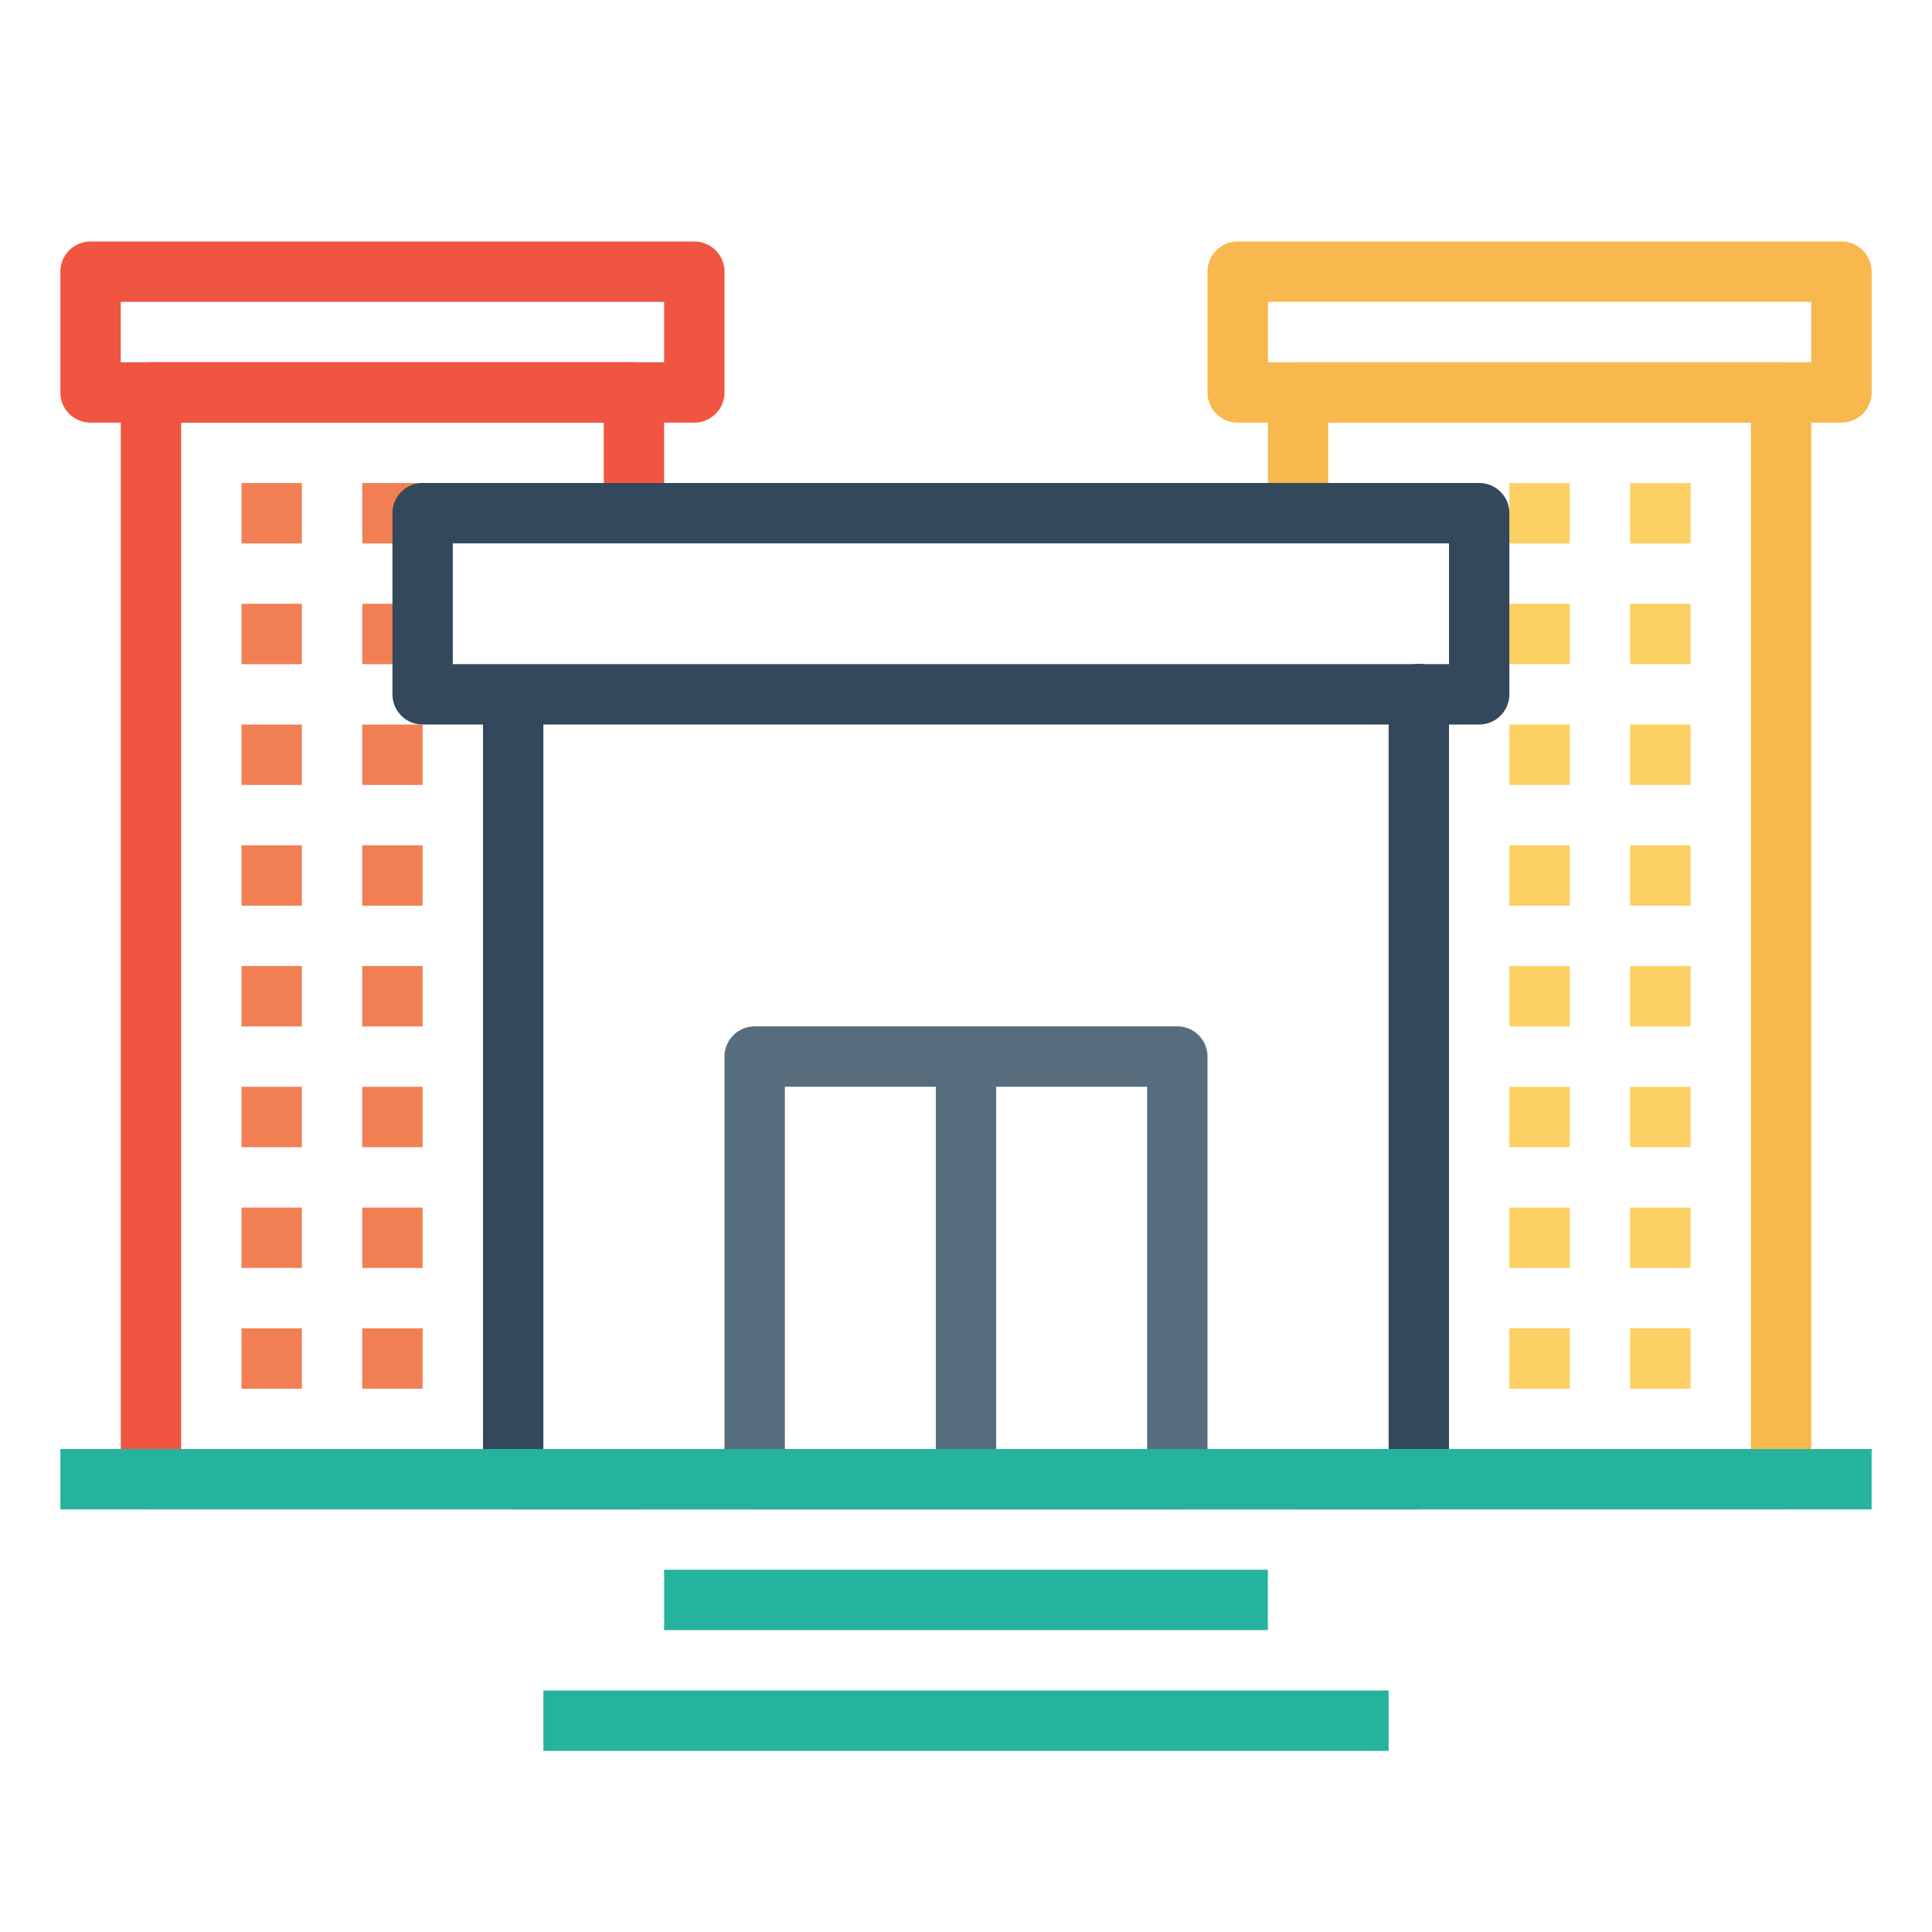 <svg xmlns="http://www.w3.org/2000/svg" width="32" height="32"><g color="#000"><path fill="#f05542" d="M222.643 511.984a.5.5 0 0 0-.5.5v18a.5.5 0 0 0 .5.5h8a.5.5 0 1 0 0-1h-7.5v-17h7v1.25a.5.5 0 1 0 1 0v-1.75a.5.5 0 0 0-.5-.5h-8z" font-family="sans-serif" font-weight="400" overflow="visible" style="line-height:normal;text-indent:0;text-align:start;text-decoration-line:none;text-decoration-style:solid;text-decoration-color:#000;text-transform:none;block-progression:tb;isolation:auto;mix-blend-mode:normal" transform="translate(-220.143 -505.984)"/><path fill="#f8b84e" d="M241.643 511.984a.5.5 0 0 0-.5.5v1.825a.5.5 0 1 0 1 0v-1.325h7v17h-7.5a.5.5 0 1 0 0 1h8a.5.5 0 0 0 .5-.5v-18a.5.5 0 0 0-.5-.5h-8z" font-family="sans-serif" font-weight="400" overflow="visible" style="line-height:normal;text-indent:0;text-align:start;text-decoration-line:none;text-decoration-style:solid;text-decoration-color:#000;text-transform:none;block-progression:tb;isolation:auto;mix-blend-mode:normal" transform="translate(-220.143 -505.984)"/><path fill="#34485c" d="M243.635 516.98a.5.5 0 0 0-.492.506v12.498h-14v-12.216a.5.5 0 1 0-1 0v12.716a.5.5 0 0 0 .5.5h15a.5.5 0 0 0 .5-.5v-12.998a.5.5 0 0 0-.508-.506z" font-family="sans-serif" font-weight="400" overflow="visible" style="line-height:normal;text-indent:0;text-align:start;text-decoration-line:none;text-decoration-style:solid;text-decoration-color:#000;text-transform:none;block-progression:tb;isolation:auto;mix-blend-mode:normal" transform="translate(-220.143 -505.984)"/><path fill="#f05542" d="M221.643 509.984a.5.5 0 0 0-.5.5v2a.5.5 0 0 0 .5.5h10a.5.5 0 0 0 .5-.5v-2a.5.5 0 0 0-.5-.5h-10zm.5 1h9v1h-9v-1z" font-family="sans-serif" font-weight="400" overflow="visible" style="line-height:normal;text-indent:0;text-align:start;text-decoration-line:none;text-decoration-style:solid;text-decoration-color:#000;text-transform:none;block-progression:tb;isolation:auto;mix-blend-mode:normal" transform="translate(-220.143 -505.984)"/><path fill="#f8b84e" d="M240.643 509.984a.5.5 0 0 0-.5.5v2a.5.5 0 0 0 .5.5h10a.5.5 0 0 0 .5-.5v-2a.5.5 0 0 0-.5-.5h-10zm.5 1h9v1h-9v-1z" font-family="sans-serif" font-weight="400" overflow="visible" style="line-height:normal;text-indent:0;text-align:start;text-decoration-line:none;text-decoration-style:solid;text-decoration-color:#000;text-transform:none;block-progression:tb;isolation:auto;mix-blend-mode:normal" transform="translate(-220.143 -505.984)"/><path fill="#f17f53" d="M224.143 513.985h1v1h-1zm2 0h1v1h-1zm-2 2h1v1h-1zm2 0h1v1h-1zm-2 2h1v1h-1zm2 0h1v1h-1zm-2 2h1v1h-1zm2 0h1v1h-1zm-2 2h1v1h-1zm2 0h1v1h-1zm-2 2h1v1h-1zm2 0h1v1h-1zm-2 2h1v1h-1zm2 0h1v1h-1zm-2 2h1v1h-1zm2 0h1v1h-1z" overflow="visible" style="isolation:auto;mix-blend-mode:normal" transform="translate(-220.143 -505.984)"/><path fill="#fcd062" d="M245.143 513.985h1v1h-1zm2 0h1v1h-1zm-2 2h1v1h-1zm2 0h1v1h-1zm-2 2h1v1h-1zm2 0h1v1h-1zm-2 2h1v1h-1zm2 0h1v1h-1zm-2 2h1v1h-1zm2 0h1v1h-1zm-2 2h1v1h-1zm2 0h1v1h-1zm-2 2h1v1h-1zm2 0h1v1h-1zm-2 2h1v1h-1zm2 0h1v1h-1z" overflow="visible" style="isolation:auto;mix-blend-mode:normal" transform="translate(-220.143 -505.984)"/><path fill="#576d7e" d="M232.643 522.984a.5.5 0 0 0-.5.5v7a.5.5 0 0 0 .5.5h7a.5.5 0 0 0 .5-.5v-7a.5.5 0 0 0-.5-.5h-7zm.5 1h6v6h-6v-6z" font-family="sans-serif" font-weight="400" overflow="visible" style="line-height:normal;text-indent:0;text-align:start;text-decoration-line:none;text-decoration-style:solid;text-decoration-color:#000;text-transform:none;block-progression:tb;isolation:auto;mix-blend-mode:normal" transform="translate(-220.143 -505.984)"/><path fill="#576d7e" fill-rule="evenodd" d="M235.643 523.484v7h1v-7h-1z" font-family="sans-serif" font-weight="400" overflow="visible" style="line-height:normal;text-indent:0;text-align:start;text-decoration-line:none;text-decoration-style:solid;text-decoration-color:#000;text-transform:none;block-progression:tb;isolation:auto;mix-blend-mode:normal" transform="translate(-220.143 -505.984)"/><path fill="#34485c" d="M227.143 513.984a.5.5 0 0 0-.5.5v3a.5.5 0 0 0 .5.5h17.5a.5.5 0 0 0 .5-.5v-3a.5.5 0 0 0-.5-.5h-17.5zm.5 1h16.5v2h-16.5v-2z" font-family="sans-serif" font-weight="400" overflow="visible" style="line-height:normal;text-indent:0;text-align:start;text-decoration-line:none;text-decoration-style:solid;text-decoration-color:#000;text-transform:none;block-progression:tb;isolation:auto;mix-blend-mode:normal" transform="translate(-220.143 -505.984)"/><path fill="#25b39e" fill-rule="evenodd" d="M221.143 529.984v1h30v-1h-30zm10 2v1h10v-1h-10zm-2 2v1h14v-1h-14z" font-family="sans-serif" font-weight="400" overflow="visible" style="line-height:normal;text-indent:0;text-align:start;text-decoration-line:none;text-decoration-style:solid;text-decoration-color:#000;text-transform:none;block-progression:tb;isolation:auto;mix-blend-mode:normal" transform="translate(-220.143 -505.984)"/></g></svg>